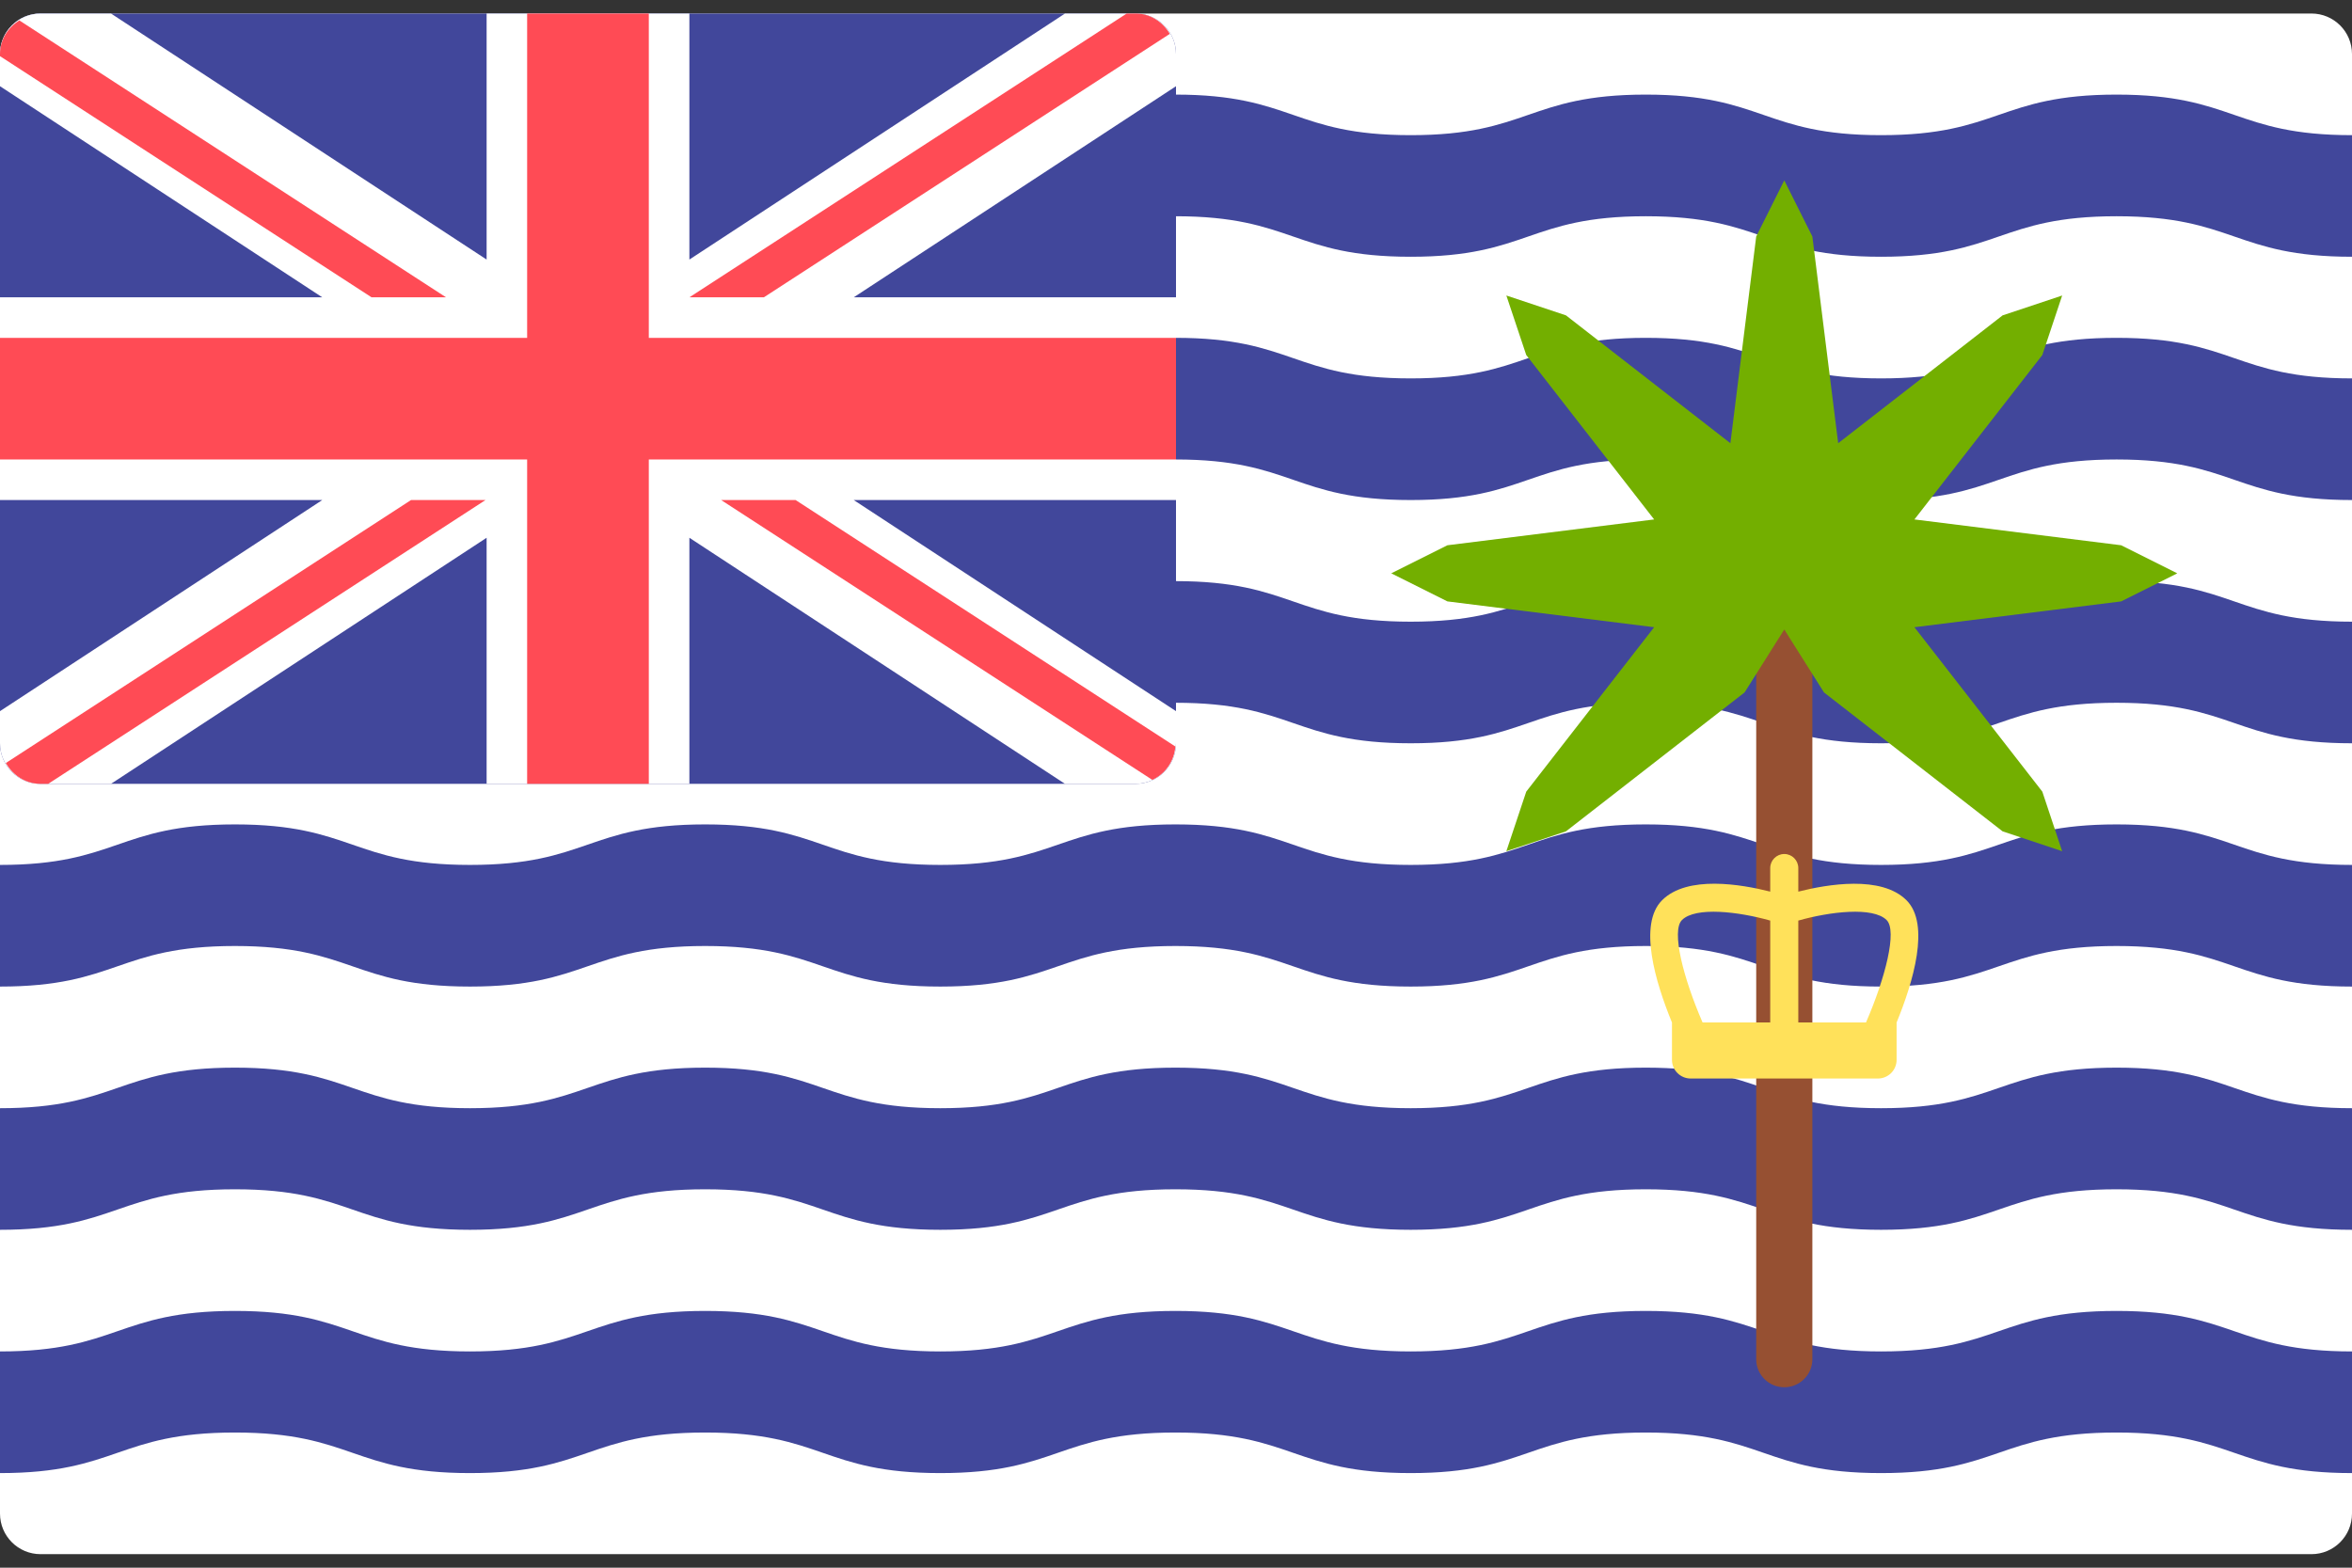 <svg width="48" height="32" viewBox="0 0 48 32" fill="none" xmlns="http://www.w3.org/2000/svg">
<rect x="0" y="0" width="48" height="32" fill="#333333" stroke="none"/>
<g clip-path="url(#clip0_11_1667)">
<path d="M47.172 31.724H0.828C0.371 31.724 0 31.353 0 30.896V1.103C0 0.646 0.371 0.276 0.828 0.276H47.172C47.629 0.276 48 0.646 48 1.103V30.896C48 31.354 47.629 31.724 47.172 31.724Z" fill="white"/>
<path d="M48 25.103C45.597 25.103 45.597 24.276 43.195 24.276C40.792 24.276 40.792 25.103 38.389 25.103C35.989 25.103 35.989 24.276 33.587 24.276C31.189 24.276 31.189 25.103 28.79 25.103C26.39 25.103 26.39 24.276 23.989 24.276C21.59 24.276 21.59 25.103 19.19 25.103C16.791 25.103 16.791 24.276 14.391 24.276C11.992 24.276 11.992 25.103 9.592 25.103C7.193 25.103 7.193 24.276 4.795 24.276C2.398 24.276 2.398 25.103 0 25.103V22.621C2.398 22.621 2.398 21.793 4.795 21.793C7.193 21.793 7.193 22.621 9.592 22.621C11.992 22.621 11.992 21.793 14.391 21.793C16.791 21.793 16.791 22.621 19.19 22.621C21.59 22.621 21.59 21.793 23.989 21.793C26.39 21.793 26.39 22.621 28.79 22.621C31.189 22.621 31.189 21.793 33.587 21.793C35.989 21.793 35.989 22.621 38.389 22.621C40.792 22.621 40.792 21.793 43.195 21.793C45.597 21.793 45.597 22.621 48 22.621V25.103Z" fill="#41479B"/>
<path d="M48 15.172C45.597 15.172 45.597 14.345 43.195 14.345C40.792 14.345 40.792 15.172 38.389 15.172C35.989 15.172 35.989 14.345 33.587 14.345C31.189 14.345 31.189 15.172 28.79 15.172C26.39 15.172 26.39 14.345 23.989 14.345C21.59 14.345 21.59 15.172 19.19 15.172C16.791 15.172 16.791 14.345 14.391 14.345C11.992 14.345 11.992 15.172 9.592 15.172C7.193 15.172 7.193 14.345 4.795 14.345C2.398 14.345 2.398 15.172 0 15.172V12.69C2.398 12.69 2.398 11.862 4.795 11.862C7.193 11.862 7.193 12.69 9.592 12.69C11.992 12.69 11.992 11.862 14.391 11.862C16.791 11.862 16.791 12.69 19.19 12.69C21.59 12.69 21.59 11.862 23.989 11.862C26.39 11.862 26.39 12.69 28.79 12.69C31.189 12.69 31.189 11.862 33.587 11.862C35.989 11.862 35.989 12.69 38.389 12.69C40.792 12.69 40.792 11.862 43.195 11.862C45.597 11.862 45.597 12.69 48 12.69V15.172Z" fill="#41479B"/>
<path d="M48 10.207C45.597 10.207 45.597 9.379 43.195 9.379C40.792 9.379 40.792 10.207 38.389 10.207C35.989 10.207 35.989 9.379 33.587 9.379C31.189 9.379 31.189 10.207 28.79 10.207C26.39 10.207 26.39 9.379 23.989 9.379C21.59 9.379 21.59 10.207 19.19 10.207C16.791 10.207 16.791 9.379 14.391 9.379C11.992 9.379 11.992 10.207 9.592 10.207C7.193 10.207 7.193 9.379 4.795 9.379C2.398 9.379 2.398 10.207 0 10.207V7.724C2.398 7.724 2.398 6.896 4.795 6.896C7.193 6.896 7.193 7.724 9.592 7.724C11.992 7.724 11.992 6.896 14.391 6.896C16.791 6.896 16.791 7.724 19.19 7.724C21.59 7.724 21.59 6.896 23.989 6.896C26.39 6.896 26.39 7.724 28.79 7.724C31.189 7.724 31.189 6.896 33.587 6.896C35.989 6.896 35.989 7.724 38.389 7.724C40.792 7.724 40.792 6.896 43.195 6.896C45.597 6.896 45.597 7.724 48 7.724V10.207Z" fill="#41479B"/>
<path d="M48 5.241C45.597 5.241 45.597 4.414 43.195 4.414C40.792 4.414 40.792 5.241 38.389 5.241C35.989 5.241 35.989 4.414 33.587 4.414C31.189 4.414 31.189 5.241 28.79 5.241C26.39 5.241 26.39 4.414 23.989 4.414C21.59 4.414 21.59 5.241 19.19 5.241C16.791 5.241 16.791 4.414 14.391 4.414C11.992 4.414 11.992 5.241 9.592 5.241C7.193 5.241 7.193 4.414 4.795 4.414C2.398 4.414 2.398 5.241 0 5.241V2.759C2.398 2.759 2.398 1.931 4.795 1.931C7.193 1.931 7.193 2.759 9.592 2.759C11.992 2.759 11.992 1.931 14.391 1.931C16.791 1.931 16.791 2.759 19.19 2.759C21.59 2.759 21.59 1.931 23.989 1.931C26.39 1.931 26.39 2.759 28.79 2.759C31.189 2.759 31.189 1.931 33.587 1.931C35.989 1.931 35.989 2.759 38.389 2.759C40.792 2.759 40.792 1.931 43.195 1.931C45.597 1.931 45.597 2.759 48 2.759V5.241Z" fill="#41479B"/>
<path d="M48 20.138C45.597 20.138 45.597 19.31 43.195 19.31C40.792 19.31 40.792 20.138 38.389 20.138C35.989 20.138 35.989 19.31 33.587 19.31C31.189 19.31 31.189 20.138 28.79 20.138C26.39 20.138 26.39 19.31 23.989 19.31C21.59 19.31 21.59 20.138 19.19 20.138C16.791 20.138 16.791 19.31 14.391 19.31C11.992 19.31 11.992 20.138 9.592 20.138C7.193 20.138 7.193 19.31 4.795 19.31C2.398 19.31 2.398 20.138 0 20.138V17.655C2.398 17.655 2.398 16.828 4.795 16.828C7.193 16.828 7.193 17.655 9.592 17.655C11.992 17.655 11.992 16.828 14.391 16.828C16.791 16.828 16.791 17.655 19.19 17.655C21.59 17.655 21.59 16.828 23.989 16.828C26.39 16.828 26.39 17.655 28.79 17.655C31.189 17.655 31.189 16.828 33.587 16.828C35.989 16.828 35.989 17.655 38.389 17.655C40.792 17.655 40.792 16.828 43.195 16.828C45.597 16.828 45.597 17.655 48 17.655V20.138Z" fill="#41479B"/>
<path d="M48 30.069C45.597 30.069 45.597 29.241 43.195 29.241C40.792 29.241 40.792 30.069 38.389 30.069C35.989 30.069 35.989 29.241 33.587 29.241C31.189 29.241 31.189 30.069 28.79 30.069C26.39 30.069 26.39 29.241 23.989 29.241C21.59 29.241 21.59 30.069 19.19 30.069C16.791 30.069 16.791 29.241 14.391 29.241C11.992 29.241 11.992 30.069 9.592 30.069C7.193 30.069 7.193 29.241 4.795 29.241C2.398 29.241 2.398 30.069 0 30.069V27.586C2.398 27.586 2.398 26.759 4.795 26.759C7.193 26.759 7.193 27.586 9.592 27.586C11.992 27.586 11.992 26.759 14.391 26.759C16.791 26.759 16.791 27.586 19.19 27.586C21.59 27.586 21.59 26.759 23.989 26.759C26.39 26.759 26.39 27.586 28.79 27.586C31.189 27.586 31.189 26.759 33.587 26.759C35.989 26.759 35.989 27.586 38.389 27.586C40.792 27.586 40.792 26.759 43.195 26.759C45.597 26.759 45.597 27.586 48 27.586V30.069Z" fill="#41479B"/>
<path d="M23.172 16H0.828C0.371 16 0 15.629 0 15.172V1.103C0 0.646 0.371 0.276 0.828 0.276H23.172C23.629 0.276 24 0.646 24 1.103V15.172C24 15.63 23.63 16 23.172 16Z" fill="#41479B"/>
<path d="M23.172 0.276H21.735L14.069 5.298V0.276H9.931V5.298L2.265 0.276H0.828C0.371 0.276 0 0.646 0 1.103V1.76L6.577 6.069H0V10.207H6.577L0 14.516V15.172C0 15.629 0.371 16 0.828 16H2.265L9.931 10.977V16H14.069V10.977L21.735 16H23.172C23.629 16 24 15.629 24 15.172V14.516L17.423 10.207H24V6.069H17.423L24 1.76V1.103C24 0.646 23.63 0.276 23.172 0.276Z" fill="white"/>
<path d="M24 6.897H13.241V0.276H10.758V6.897H0V9.379H10.758V16H13.241V9.379H24V6.897Z" fill="#FF4B55"/>
<path d="M9.103 6.069L0.394 0.416C0.163 0.562 0 0.809 0 1.103V1.146L7.583 6.069H9.103Z" fill="#FF4B55"/>
<path d="M15.589 6.069L23.874 0.691C23.73 0.447 23.476 0.276 23.172 0.276H22.994L14.069 6.069H15.589Z" fill="#FF4B55"/>
<path d="M8.388 10.207L0.119 15.575C0.262 15.824 0.52 16 0.828 16H0.984L9.908 10.207H8.388Z" fill="#FF4B55"/>
<path d="M23.987 15.238L16.237 10.207H14.717L23.517 15.919C23.781 15.797 23.962 15.541 23.987 15.238Z" fill="#FF4B55"/>
<path d="M36.414 28.317C36.097 28.317 35.841 28.061 35.841 27.745V9.412H36.987V27.745C36.987 28.061 36.73 28.317 36.414 28.317Z" fill="#965032"/>
<path d="M44.434 11.703L43.289 11.13L39.07 10.603L41.68 7.247L42.085 6.032L40.87 6.437L37.514 9.047L36.987 4.828L36.414 3.682L35.841 4.828L35.314 9.047L31.958 6.437L30.742 6.032L31.148 7.247L33.758 10.603L29.539 11.13L28.393 11.703L29.539 12.276L33.758 12.803L31.148 16.159L30.742 17.375L31.958 16.97L35.604 14.134L36.414 12.849L37.224 14.134L40.87 16.97L42.085 17.375L41.68 16.159L39.07 12.803L43.289 12.276L44.434 11.703Z" fill="#73AF00"/>
<path d="M38.908 18.376C38.393 17.862 37.291 18.051 36.7 18.2V17.719C36.7 17.561 36.572 17.432 36.414 17.432C36.256 17.432 36.127 17.561 36.127 17.719V18.2C35.537 18.05 34.435 17.861 33.92 18.376C33.429 18.866 33.784 20.05 34.122 20.872V21.634C34.122 21.845 34.293 22.015 34.504 22.015H38.324C38.535 22.015 38.706 21.845 38.706 21.634V20.872C39.043 20.05 39.399 18.866 38.908 18.376ZM38.503 18.781C38.722 19 38.477 19.959 38.082 20.87H36.7V18.791C37.343 18.609 38.224 18.502 38.503 18.781ZM34.325 18.781C34.603 18.502 35.484 18.609 36.127 18.791V20.87H34.746C34.351 19.959 34.106 19 34.325 18.781Z" fill="#FFE15A"/>
</g>
<defs>
<clipPath id="clip0_11_1667">
<rect width="48" height="32" fill="white"/>
</clipPath>
</defs>
</svg>
